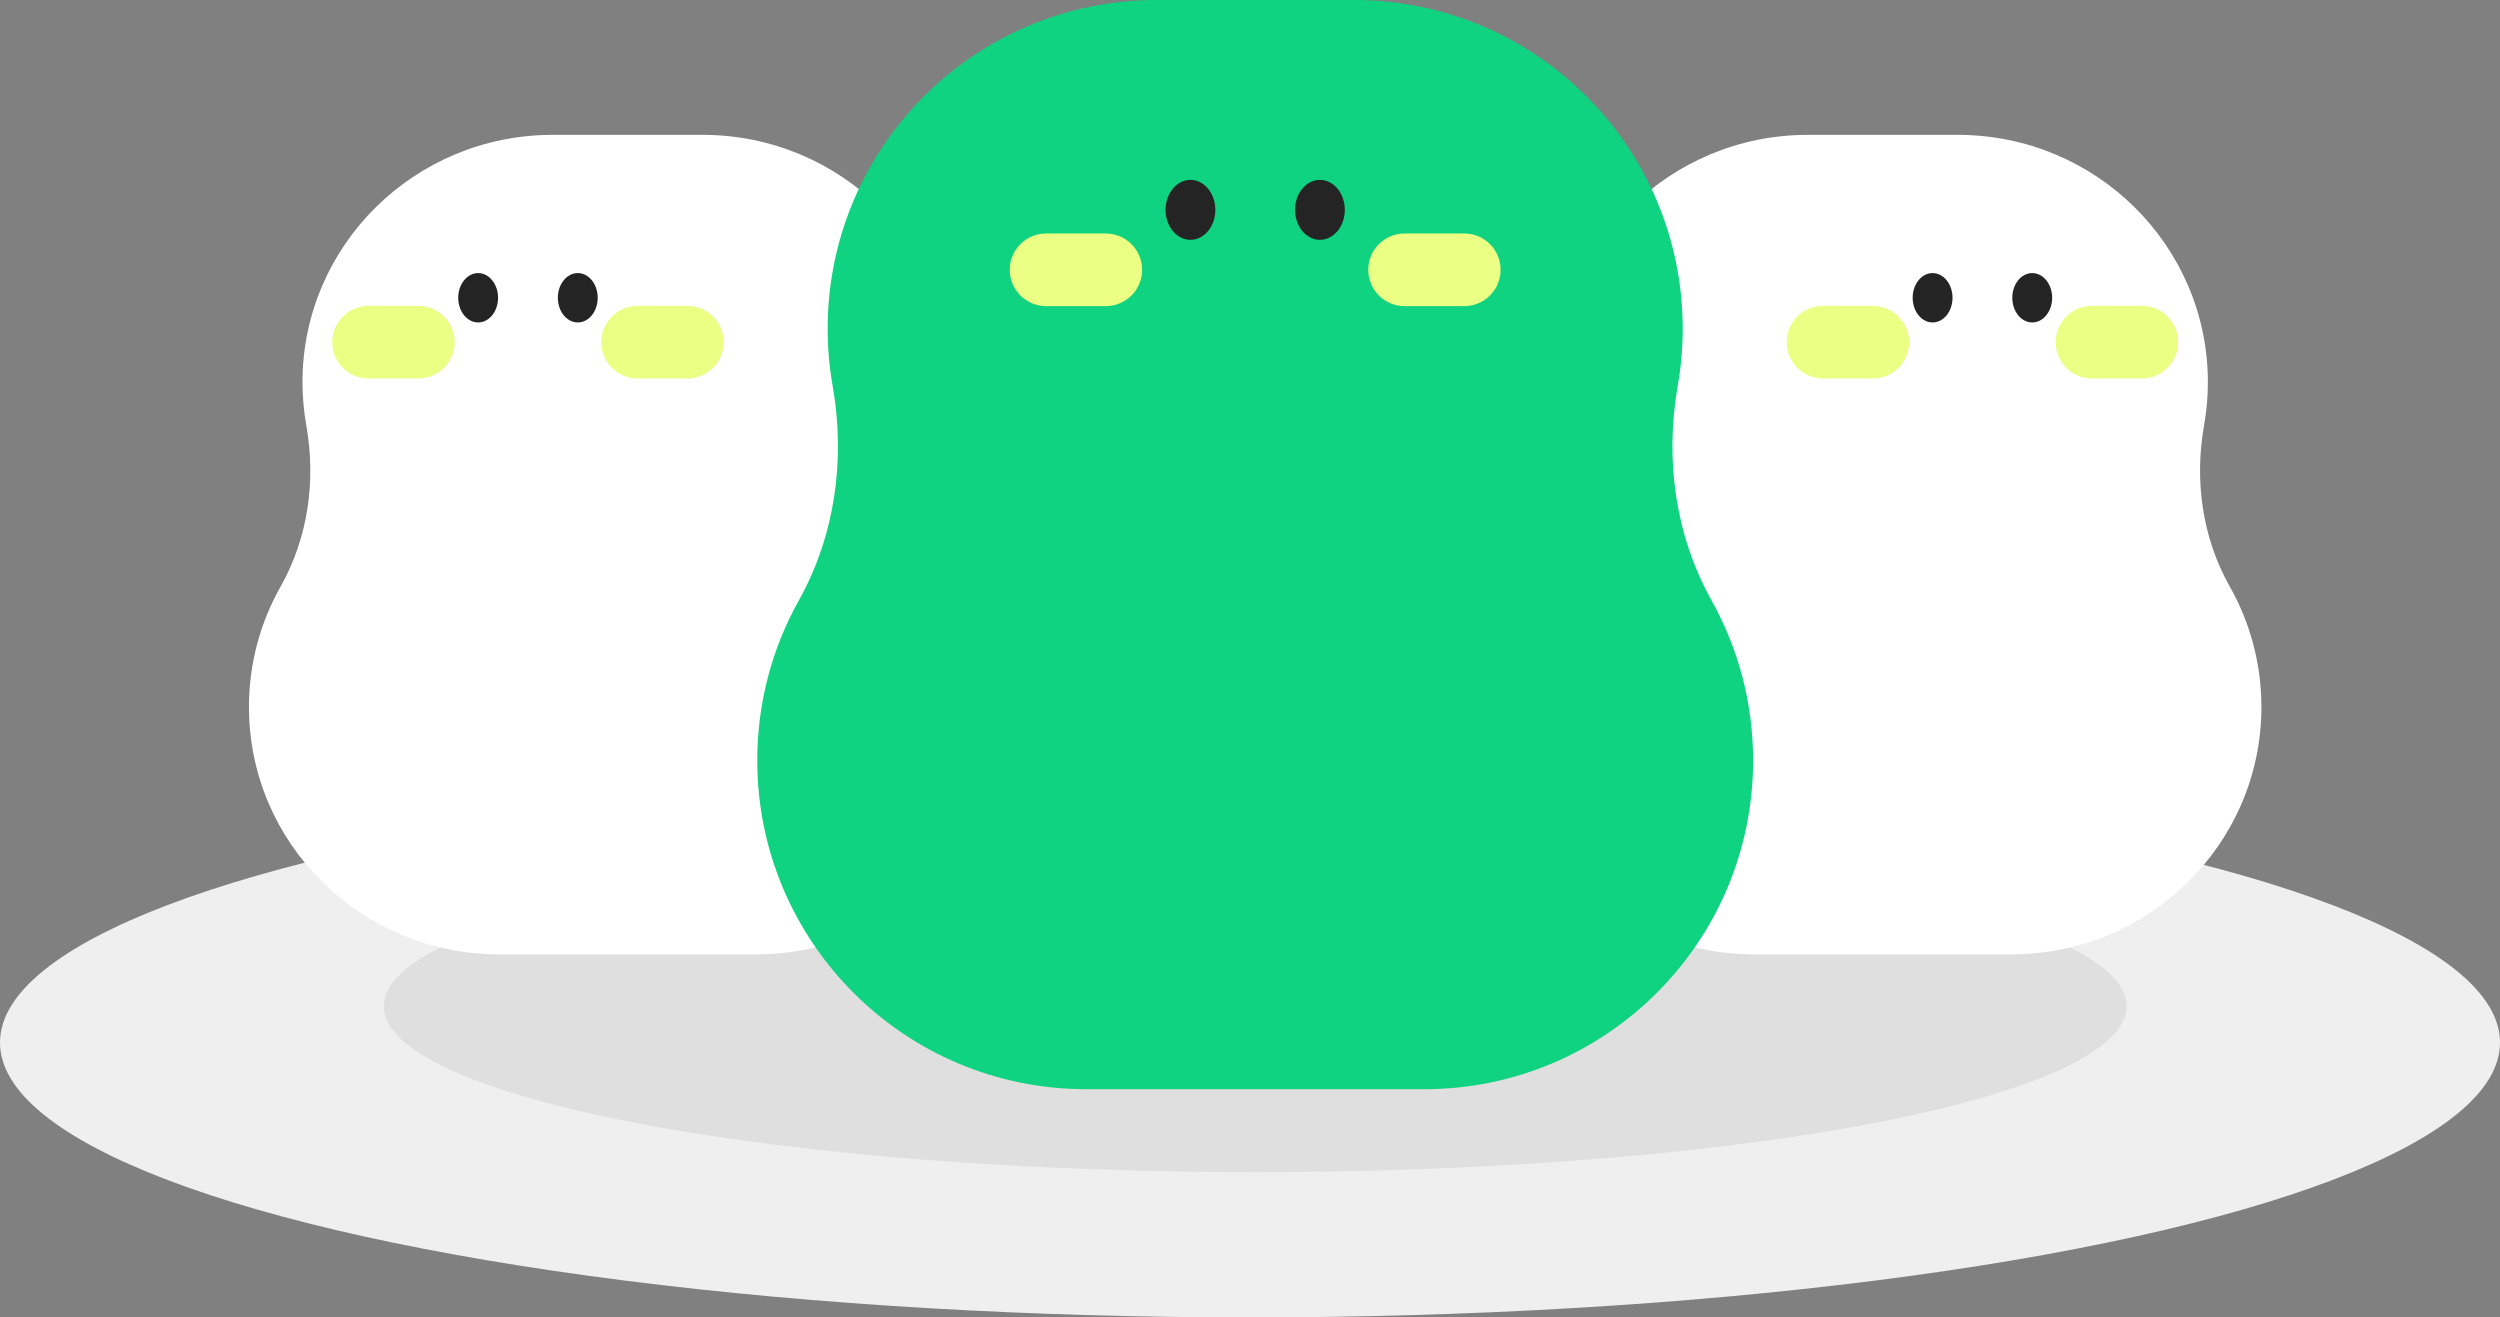 <svg width="241" height="127" viewBox="0 0 241 127" fill="none" xmlns="http://www.w3.org/2000/svg">
<rect x="0" y="0" width="241" height="127" fill="#808080" stroke="none"/>
<ellipse cx="120.5" cy="100.5" rx="120.5" ry="26.5" fill="#EFEFEF"/>
<ellipse cx="121" cy="97" rx="84" ry="16" fill="#DFDFDF"/>
<g clip-path="url(#clip0_2300_27650)">
<path d="M93.955 56.55C91.288 51.824 90.527 46.316 91.475 40.983C91.714 39.641 91.84 38.256 91.84 36.843C91.84 23.675 81.045 13 67.725 13H53.276C39.955 13 29.16 23.675 29.16 36.847C29.16 38.26 29.286 39.641 29.525 40.986C30.473 46.316 29.712 51.827 27.045 56.554C25.106 59.985 24 63.943 24 68.153C24 81.322 34.795 92 48.115 92H72.885C86.202 92 97 81.325 97 68.153C97 63.94 95.894 59.985 93.955 56.554V56.55Z" fill="white"/>
<path d="M55.698 31.084C56.759 31.084 57.619 30.019 57.619 28.705C57.619 27.39 56.759 26.325 55.698 26.325C54.637 26.325 53.777 27.39 53.777 28.705C53.777 30.019 54.637 31.084 55.698 31.084Z" fill="#242424"/>
<path d="M35.527 32.988L40.33 32.988" stroke="#EAFF84" stroke-width="7" stroke-linecap="round"/>
<path d="M61.461 32.988H66.264" stroke="#EAFF84" stroke-width="7" stroke-linecap="round"/>
<path d="M46.093 31.084C47.154 31.084 48.014 30.019 48.014 28.705C48.014 27.39 47.154 26.325 46.093 26.325C45.032 26.325 44.172 27.39 44.172 28.705C44.172 30.019 45.032 31.084 46.093 31.084Z" fill="#242424"/>
</g>
<g clip-path="url(#clip1_2300_27650)">
<path d="M148.045 56.55C150.712 51.824 151.473 46.316 150.525 40.983C150.286 39.641 150.16 38.256 150.16 36.843C150.16 23.675 160.955 13 174.275 13H188.725C202.045 13 212.84 23.675 212.84 36.847C212.84 38.26 212.714 39.641 212.475 40.986C211.527 46.316 212.288 51.827 214.955 56.554C216.894 59.985 218 63.943 218 68.153C218 81.322 207.205 92 193.885 92H169.115C155.798 92 145 81.325 145 68.153C145 63.94 146.106 59.985 148.045 56.554V56.55Z" fill="white"/>
<path d="M186.302 31.084C185.241 31.084 184.381 30.019 184.381 28.705C184.381 27.39 185.241 26.325 186.302 26.325C187.363 26.325 188.223 27.39 188.223 28.705C188.223 30.019 187.363 31.084 186.302 31.084Z" fill="#242424"/>
<path d="M206.473 32.988L201.67 32.988" stroke="#EAFF84" stroke-width="7" stroke-linecap="round"/>
<path d="M180.539 32.988H175.736" stroke="#EAFF84" stroke-width="7" stroke-linecap="round"/>
<path d="M195.907 31.084C194.846 31.084 193.986 30.019 193.986 28.705C193.986 27.39 194.846 26.325 195.907 26.325C196.968 26.325 197.828 27.39 197.828 28.705C197.828 30.019 196.968 31.084 195.907 31.084Z" fill="#242424"/>
</g>
<g clip-path="url(#clip2_2300_27650)">
<path d="M164.996 57.883C161.488 51.601 160.488 44.281 161.734 37.193C162.048 35.408 162.214 33.569 162.214 31.691C162.214 14.188 148.018 0 130.501 0H111.499C93.982 0 79.786 14.188 79.786 31.695C79.786 33.573 79.952 35.408 80.266 37.197C81.513 44.281 80.511 51.606 77.004 57.888C74.455 62.449 73 67.71 73 73.305C73 90.808 87.196 105 104.713 105H137.287C154.8 105 169 90.812 169 73.305C169 67.705 167.545 62.449 164.996 57.888V57.883Z" fill="#0FD380"/>
<path d="M127.24 23.12C128.565 23.12 129.64 21.826 129.64 20.23C129.64 18.634 128.565 17.34 127.24 17.34C125.914 17.34 124.84 18.634 124.84 20.23C124.84 21.826 125.914 23.12 127.24 23.12Z" fill="#242424"/>
<path d="M100.84 26.009L106.6 26.009" stroke="#EAFF84" stroke-width="7" stroke-linecap="round"/>
<path d="M135.398 26.009H141.158" stroke="#EAFF84" stroke-width="7" stroke-linecap="round"/>
<path d="M114.759 23.12C116.085 23.12 117.159 21.826 117.159 20.23C117.159 18.634 116.085 17.34 114.759 17.34C113.434 17.34 112.359 18.634 112.359 20.23C112.359 21.826 113.434 23.12 114.759 23.12Z" fill="#242424"/>
</g>
<defs>
<clipPath id="clip0_2300_27650">
<rect width="73" height="79" fill="white" transform="translate(24 13)"/>
</clipPath>
<clipPath id="clip1_2300_27650">
<rect width="73" height="79" fill="white" transform="matrix(-1 0 0 1 218 13)"/>
</clipPath>
<clipPath id="clip2_2300_27650">
<rect width="96" height="105" fill="white" transform="translate(73)"/>
</clipPath>
</defs>
</svg>
